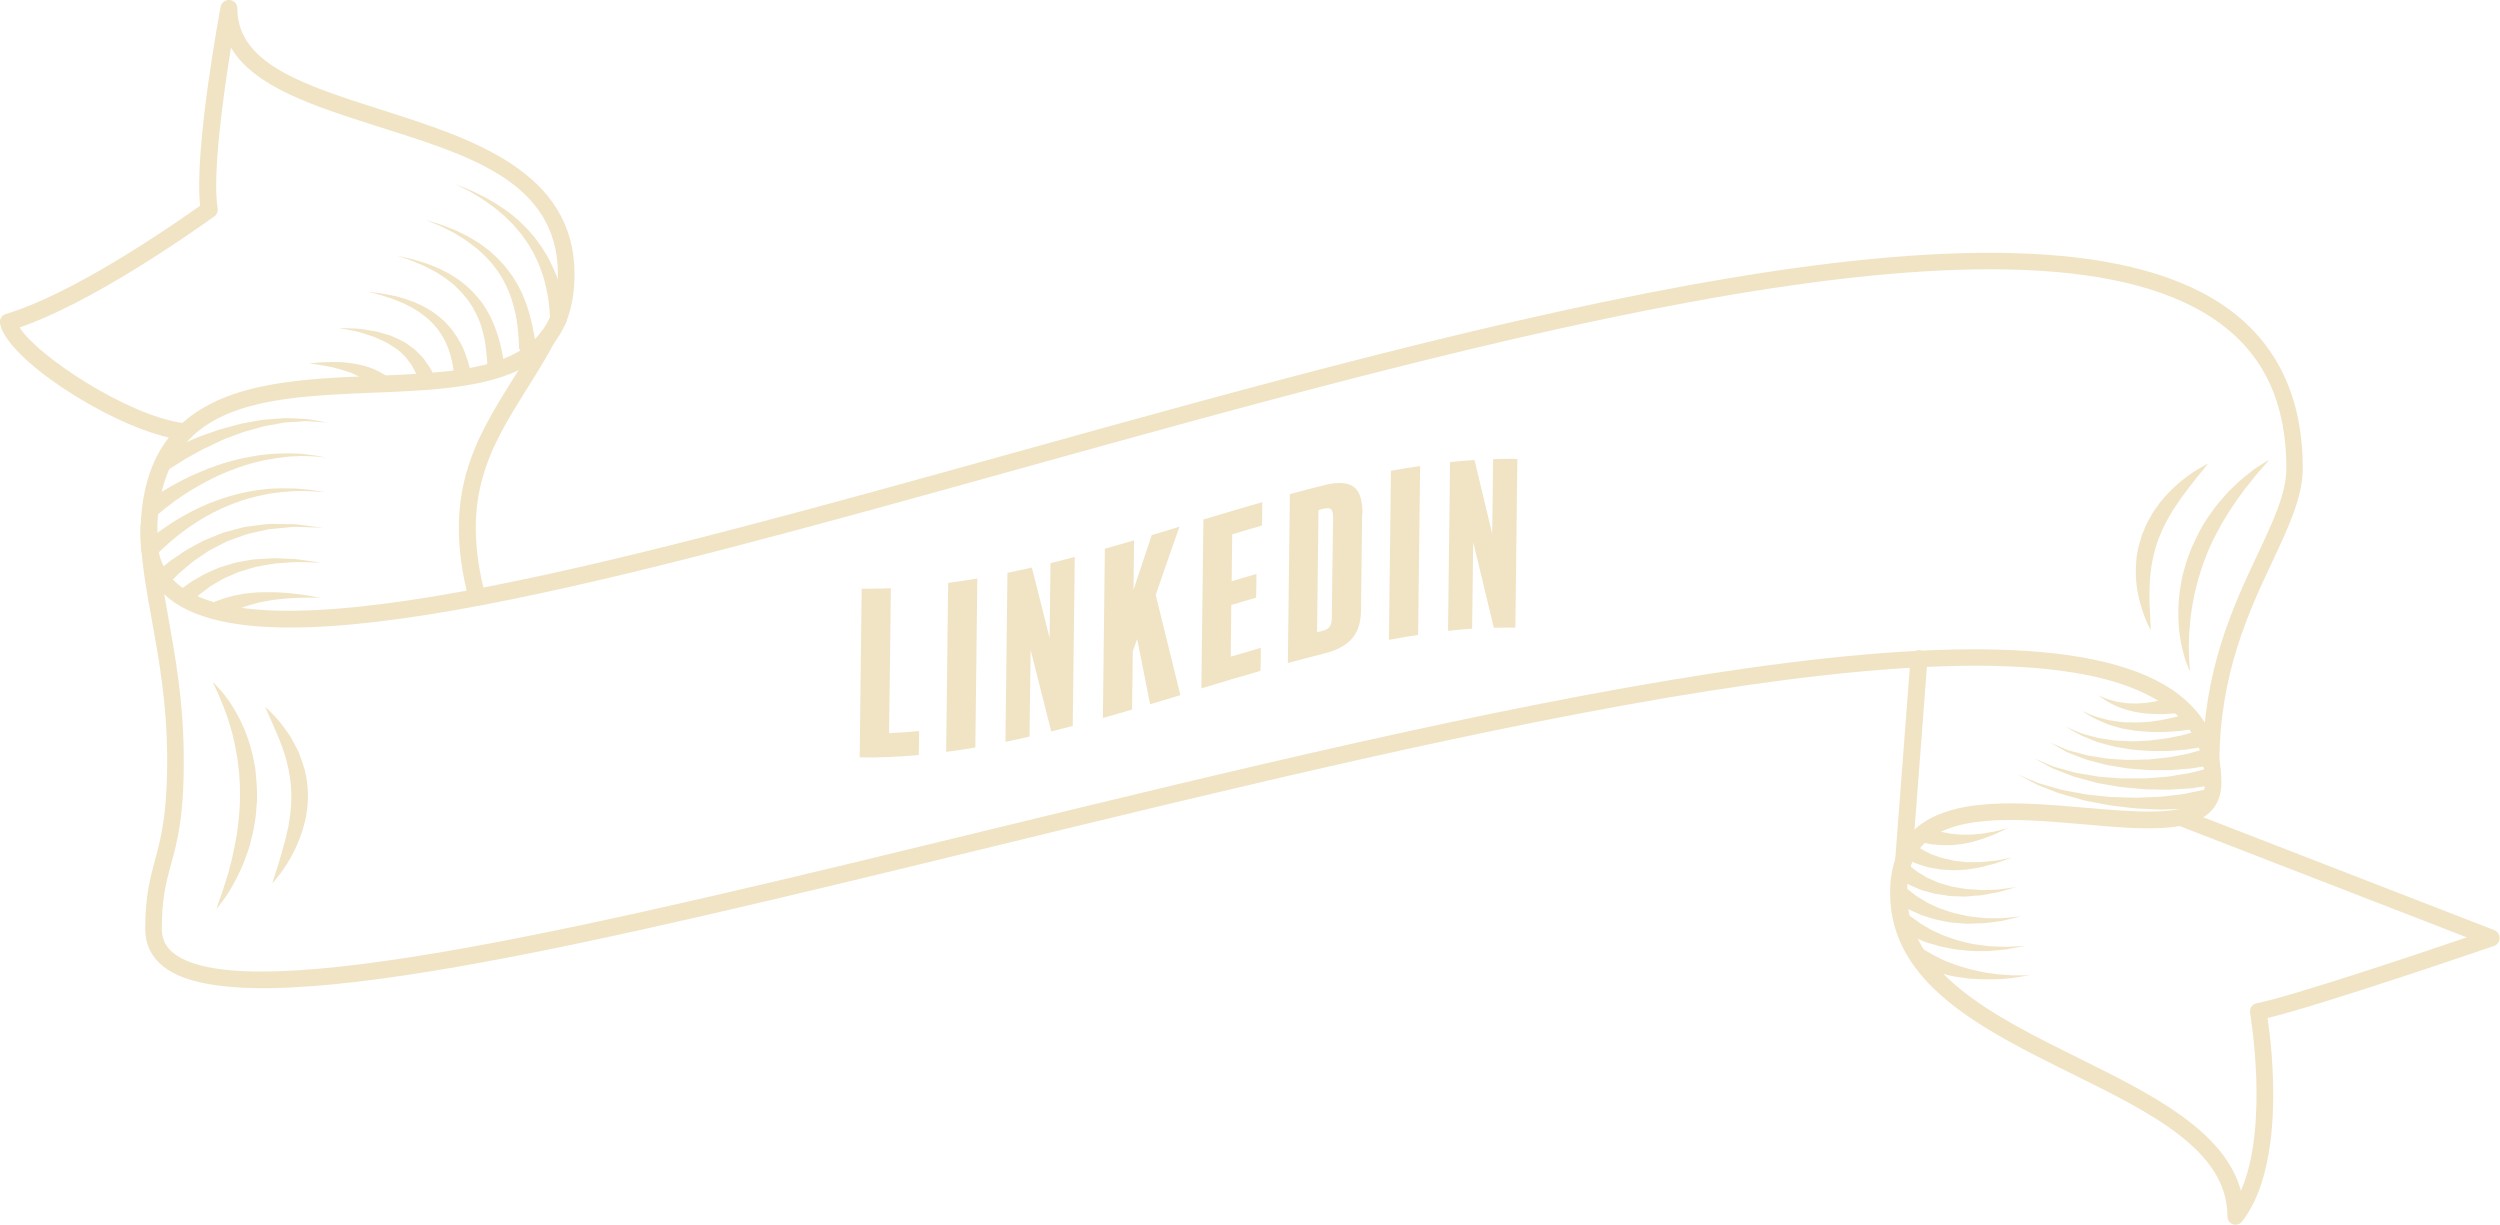 <svg width="247" height="121" viewBox="0 0 247 121" fill="none" xmlns="http://www.w3.org/2000/svg">
<g clip-path="url(#clip0_36_27025)">
<path d="M220.899 121C220.809 121 220.719 121 220.629 120.964C220.287 120.856 220.07 120.531 220.07 120.17C220.07 113.696 212.59 109.98 204.659 106.067C195.844 101.702 186.742 97.193 186.742 88.23C186.742 85.524 187.553 83.432 189.139 81.971C192.762 78.635 199.828 79.266 206.065 79.807C210.715 80.204 215.51 80.637 217.168 79.104C217.619 78.689 217.835 78.148 217.835 77.372C217.835 74.27 216.7 71.871 214.374 70.032C200.098 58.814 145.842 72.016 97.985 83.667C58.294 93.334 24.028 101.684 16.169 95.516C14.961 94.56 14.348 93.316 14.348 91.783C14.348 88.572 14.817 86.841 15.303 85.019C15.898 82.837 16.565 80.348 16.511 74.487C16.457 69.292 15.682 65.018 14.997 61.248C14.42 58.074 13.879 55.08 13.879 52.105C13.879 51.636 14.258 51.275 14.709 51.275C15.159 51.275 15.538 51.654 15.538 52.105C15.538 54.918 16.042 57.714 16.619 60.942C17.304 64.784 18.097 69.112 18.151 74.451C18.224 80.546 17.52 83.144 16.89 85.434C16.403 87.22 15.988 88.771 15.988 91.764C15.988 92.775 16.367 93.568 17.16 94.181C24.37 99.844 59.916 91.187 97.553 82.025C145.77 70.284 200.441 56.974 215.366 68.697C218.087 70.843 219.475 73.747 219.475 77.354C219.475 78.581 219.079 79.573 218.268 80.312C218.087 80.474 217.907 80.619 217.691 80.745C223.549 83.017 240.493 89.6 246.423 91.891C246.748 92.017 246.964 92.342 246.964 92.684C246.964 93.027 246.73 93.352 246.405 93.46C245.684 93.712 229.479 99.267 224.036 100.584C224.504 103.704 225.82 115.12 221.53 120.675C221.368 120.892 221.116 121 220.863 121H220.899ZM198.692 81.015C195.231 81.015 192.113 81.484 190.274 83.18C189.031 84.334 188.418 85.975 188.418 88.212C188.418 96.147 197.052 100.422 205.398 104.552C212.482 108.069 219.782 111.676 221.404 117.645C224.216 111.225 222.323 100.187 222.305 100.079C222.233 99.628 222.522 99.213 222.954 99.123C226.397 98.438 238.69 94.326 243.719 92.612C235.41 89.402 217.565 82.458 215.33 81.611C212.878 82.061 209.562 81.773 205.92 81.448C203.541 81.25 201.036 81.015 198.674 81.015H198.692Z" fill="#F1E4C5"/>
<path d="M188.094 85.813C188.094 85.813 188.058 85.813 188.021 85.813C187.571 85.777 187.21 85.38 187.246 84.911L188.761 65.018C188.797 64.567 189.175 64.206 189.662 64.242C190.112 64.278 190.455 64.675 190.437 65.144L188.923 85.037C188.887 85.47 188.526 85.813 188.094 85.813Z" fill="#F1E4C5"/>
<path d="M47.136 59.86C46.776 59.86 46.433 59.607 46.325 59.228C43.585 48.822 47.01 43.339 50.633 37.532C51.552 36.071 52.489 34.556 53.373 32.915C53.589 32.518 54.094 32.356 54.508 32.572C54.905 32.788 55.067 33.293 54.851 33.708C53.95 35.386 52.994 36.937 52.057 38.416C48.488 44.133 45.388 49.093 47.947 58.796C48.055 59.246 47.803 59.697 47.352 59.806C47.28 59.824 47.208 59.842 47.136 59.842V59.86Z" fill="#F1E4C5"/>
<path d="M218.466 76.272C217.997 76.272 217.637 75.893 217.637 75.442C217.637 66.262 220.647 59.878 223.062 54.738C224.576 51.527 225.892 48.75 225.892 46.261C225.892 39.985 223.819 35.349 219.547 32.103C201.414 18.324 147.825 33.221 100.545 46.369C61.015 57.371 26.875 66.858 16.872 59.264C14.889 57.749 13.879 55.621 13.879 52.934C13.879 48.587 14.925 45.467 16.673 43.231C10.328 41.752 0.613 35.367 -0 31.959C-0.072 31.544 0.18 31.129 0.577 31.021C7.048 29.109 16.493 22.652 19.773 20.326C19.161 14.843 21.684 1.28 21.792 0.685C21.864 0.27 22.261 -0.036 22.694 -4.68399e-05C23.126 0.036 23.451 0.397 23.451 0.83C23.451 6.312 30.03 8.404 37.655 10.839C46.613 13.689 56.761 16.917 56.761 27.089C56.761 38.001 46.739 38.398 37.042 38.794C29.904 39.083 23 39.353 19.017 43.087C18.944 43.213 18.836 43.303 18.728 43.375C16.727 45.413 15.52 48.443 15.52 52.916C15.52 55.098 16.277 56.74 17.845 57.93C27.182 65.036 62.584 55.188 100.058 44.764C147.717 31.508 201.72 16.484 220.503 30.768C225.153 34.303 227.515 39.516 227.515 46.243C227.515 49.093 226.127 52.032 224.54 55.423C222.197 60.401 219.277 66.605 219.277 75.406C219.277 75.875 218.898 76.236 218.448 76.236L218.466 76.272ZM1.929 32.338C3.659 35.151 12.545 41.013 18.025 41.788C22.549 37.712 30.066 37.406 37.006 37.135C46.721 36.738 55.121 36.414 55.121 27.107C55.121 17.801 46 15.258 37.168 12.444C31.003 10.479 25.127 8.603 22.82 4.707C22.063 9.414 20.963 17.296 21.504 20.578C21.558 20.885 21.432 21.21 21.162 21.39C18.296 23.446 8.85 29.993 1.929 32.356V32.338Z" fill="#F1E4C5"/>
<path d="M21.09 67.435C21.09 67.435 21.36 67.705 21.793 68.192C22.027 68.427 22.243 68.751 22.532 69.13C22.82 69.509 23.072 69.96 23.361 70.447C23.649 70.951 23.919 71.511 24.172 72.106C24.406 72.719 24.659 73.368 24.821 74.072C24.929 74.414 25.001 74.775 25.073 75.136C25.145 75.496 25.235 75.875 25.253 76.254C25.326 77.011 25.398 77.769 25.398 78.544C25.398 78.923 25.398 79.32 25.343 79.699C25.307 80.077 25.307 80.456 25.235 80.835C25.127 81.592 25.001 82.314 24.803 83.017C24.659 83.721 24.406 84.37 24.172 84.983C23.956 85.596 23.667 86.155 23.433 86.66C23.18 87.165 22.91 87.616 22.676 88.013C22.459 88.41 22.207 88.734 22.009 89.005C21.612 89.528 21.378 89.835 21.378 89.835C21.378 89.835 21.486 89.474 21.702 88.861C21.811 88.554 21.955 88.193 22.081 87.761C22.207 87.328 22.369 86.859 22.532 86.336C22.658 85.795 22.838 85.236 22.964 84.64C23.09 84.027 23.235 83.396 23.343 82.729C23.487 82.061 23.523 81.376 23.613 80.691C23.649 80.348 23.649 79.987 23.685 79.627C23.703 79.266 23.721 78.923 23.703 78.562C23.721 77.859 23.685 77.138 23.631 76.452C23.541 75.767 23.505 75.064 23.361 74.414C23.253 73.747 23.108 73.134 22.964 72.521C22.802 71.925 22.64 71.366 22.459 70.843C22.261 70.338 22.117 69.851 21.937 69.454C21.756 69.058 21.63 68.679 21.486 68.39C21.198 67.795 21.053 67.453 21.053 67.453L21.09 67.435Z" fill="#F1E4C5"/>
<path d="M26.191 69.833C26.191 69.833 26.425 70.032 26.785 70.392C27.146 70.753 27.669 71.312 28.192 72.052C28.462 72.412 28.732 72.827 28.985 73.296C29.237 73.765 29.507 74.252 29.688 74.793C29.796 75.064 29.886 75.352 29.976 75.641C30.066 75.929 30.156 76.218 30.21 76.524C30.355 77.138 30.391 77.751 30.427 78.382C30.427 79.013 30.409 79.645 30.3 80.24C30.246 80.853 30.048 81.43 29.904 81.989C29.561 83.089 29.111 84.063 28.66 84.839C28.209 85.614 27.777 86.228 27.434 86.642C27.11 87.057 26.912 87.274 26.912 87.274C26.912 87.274 26.984 86.985 27.146 86.48C27.236 86.228 27.326 85.939 27.434 85.596C27.543 85.254 27.651 84.875 27.777 84.46C27.903 84.045 27.993 83.594 28.155 83.125C28.282 82.656 28.354 82.151 28.498 81.647C28.57 81.124 28.678 80.6 28.714 80.059C28.786 79.518 28.768 78.977 28.786 78.436C28.75 77.895 28.732 77.354 28.642 76.813C28.57 76.29 28.462 75.749 28.336 75.262C28.209 74.757 28.047 74.27 27.885 73.819C27.705 73.368 27.561 72.935 27.38 72.539C27.038 71.745 26.75 71.078 26.533 70.609C26.317 70.14 26.209 69.851 26.209 69.851L26.191 69.833Z" fill="#F1E4C5"/>
<path d="M216.393 66.425C216.393 66.425 216.249 66.082 216.015 65.469C215.888 65.162 215.798 64.784 215.672 64.333C215.528 63.882 215.456 63.377 215.366 62.8C215.276 62.24 215.239 61.609 215.221 60.96C215.221 60.311 215.221 59.607 215.312 58.886C215.348 58.525 215.384 58.164 215.456 57.804C215.528 57.443 215.582 57.064 215.672 56.704C215.87 55.964 216.087 55.225 216.375 54.521C216.501 54.161 216.663 53.8 216.844 53.457C217.006 53.114 217.168 52.754 217.348 52.429C217.709 51.762 218.105 51.131 218.538 50.553C218.935 49.958 219.403 49.435 219.836 48.948C220.25 48.443 220.737 48.047 221.134 47.65C221.548 47.253 221.981 46.946 222.323 46.658C222.666 46.369 223.026 46.153 223.297 45.972C223.856 45.612 224.18 45.431 224.18 45.431C224.18 45.431 223.946 45.738 223.513 46.225C223.297 46.477 223.026 46.766 222.756 47.109C222.486 47.469 222.161 47.848 221.819 48.281C221.512 48.732 221.134 49.183 220.791 49.706C220.449 50.229 220.088 50.77 219.746 51.347C219.385 51.906 219.097 52.537 218.754 53.151C218.592 53.457 218.466 53.782 218.304 54.106C218.16 54.431 218.015 54.756 217.907 55.098C217.637 55.748 217.421 56.433 217.222 57.1C217.06 57.786 216.844 58.435 216.736 59.102C216.609 59.752 216.501 60.401 216.429 61.014C216.375 61.627 216.321 62.204 216.285 62.745C216.285 63.286 216.231 63.791 216.267 64.224C216.285 64.657 216.267 65.054 216.303 65.379C216.357 66.028 216.357 66.407 216.357 66.407L216.393 66.425Z" fill="#F1E4C5"/>
<path d="M212.518 62.331C212.518 62.331 212.373 62.06 212.157 61.591C211.941 61.122 211.67 60.401 211.436 59.535C211.31 59.102 211.22 58.615 211.13 58.092C211.058 57.569 211.004 57.01 211.022 56.433C211.022 56.144 211.022 55.838 211.058 55.549C211.076 55.243 211.094 54.936 211.166 54.647C211.256 54.034 211.436 53.439 211.634 52.826C211.869 52.249 212.103 51.654 212.428 51.13C212.698 50.571 213.094 50.12 213.419 49.634C214.14 48.732 214.915 47.992 215.618 47.433C216.321 46.874 216.952 46.459 217.421 46.207C217.871 45.936 218.142 45.81 218.142 45.81C218.142 45.81 217.961 46.063 217.637 46.459C217.475 46.658 217.276 46.892 217.042 47.181C216.826 47.469 216.591 47.776 216.303 48.119C216.033 48.461 215.78 48.858 215.474 49.237C215.185 49.634 214.933 50.066 214.627 50.499C214.374 50.95 214.086 51.419 213.852 51.906C213.599 52.393 213.401 52.898 213.203 53.403C213.04 53.926 212.86 54.431 212.752 54.972C212.626 55.495 212.536 56.018 212.482 56.541C212.428 57.064 212.391 57.569 212.373 58.056C212.373 58.543 212.373 59.012 212.373 59.445C212.41 60.311 212.446 61.032 212.464 61.555C212.5 62.078 212.5 62.385 212.5 62.385L212.518 62.331Z" fill="#F1E4C5"/>
<path d="M54.346 31.58C54.346 31.58 54.346 31.309 54.31 30.823C54.274 30.372 54.22 29.704 54.058 28.911C53.986 28.514 53.877 28.099 53.769 27.648C53.625 27.215 53.499 26.747 53.3 26.296C53.138 25.827 52.886 25.376 52.652 24.889C52.381 24.438 52.129 23.969 51.786 23.536C51.498 23.085 51.12 22.689 50.777 22.274C50.398 21.913 50.038 21.498 49.641 21.174C49.245 20.849 48.884 20.506 48.488 20.254C48.109 19.983 47.749 19.713 47.388 19.496C47.028 19.28 46.703 19.081 46.415 18.919C46.108 18.775 44.955 18.18 44.955 18.18C44.955 18.18 46.163 18.667 46.487 18.793C46.793 18.937 47.136 19.099 47.514 19.298C47.893 19.46 48.289 19.713 48.704 19.947C49.137 20.182 49.533 20.488 49.984 20.777C50.434 21.065 50.831 21.444 51.264 21.805C51.66 22.202 52.093 22.58 52.453 23.031C52.85 23.446 53.174 23.933 53.499 24.384C53.805 24.871 54.112 25.34 54.346 25.827C54.598 26.314 54.797 26.801 54.995 27.252C55.157 27.721 55.319 28.171 55.428 28.586C55.68 29.416 55.806 30.137 55.896 30.642C55.968 31.129 56.004 31.4 56.004 31.4C56.076 31.851 55.77 32.283 55.301 32.356C54.851 32.428 54.418 32.121 54.346 31.652C54.346 31.634 54.346 31.598 54.346 31.58V31.58Z" fill="#F1E4C5"/>
<path d="M51.282 34.249C51.282 34.249 51.282 33.979 51.246 33.51C51.21 33.059 51.174 32.41 51.047 31.652C50.993 31.273 50.903 30.859 50.795 30.426C50.669 30.011 50.561 29.542 50.38 29.109C50.218 28.658 50.002 28.207 49.768 27.756C49.515 27.324 49.263 26.873 48.938 26.476C48.65 26.043 48.272 25.682 47.929 25.304C47.55 24.961 47.19 24.582 46.793 24.312C46.397 24.005 46.018 23.717 45.622 23.482C45.243 23.248 44.883 22.995 44.504 22.833C44.144 22.652 43.819 22.49 43.531 22.346C43.224 22.22 42.071 21.733 42.071 21.733C42.071 21.733 43.279 22.111 43.585 22.202C43.891 22.328 44.234 22.454 44.612 22.598C44.991 22.725 45.387 22.941 45.802 23.139C46.235 23.338 46.649 23.608 47.082 23.861C47.532 24.113 47.929 24.474 48.362 24.781C48.758 25.159 49.191 25.502 49.551 25.935C49.948 26.332 50.254 26.801 50.597 27.233C50.885 27.702 51.192 28.153 51.408 28.64C51.66 29.109 51.822 29.596 52.003 30.047C52.165 30.498 52.291 30.949 52.399 31.346C52.616 32.157 52.724 32.843 52.814 33.33C52.886 33.798 52.922 34.051 52.922 34.051C52.994 34.502 52.67 34.935 52.219 35.007C51.768 35.079 51.336 34.754 51.264 34.303C51.264 34.285 51.264 34.249 51.264 34.213L51.282 34.249Z" fill="#F1E4C5"/>
<path d="M48.163 36.377C48.163 36.377 48.163 36.125 48.127 35.692C48.091 35.277 48.055 34.682 47.947 33.961C47.893 33.6 47.821 33.221 47.713 32.824C47.605 32.428 47.496 32.013 47.316 31.616C47.154 31.201 46.938 30.805 46.721 30.39C46.469 29.993 46.217 29.596 45.892 29.235C45.604 28.857 45.225 28.532 44.901 28.189C44.522 27.901 44.18 27.576 43.783 27.342C43.405 27.089 43.026 26.837 42.648 26.656C42.269 26.458 41.909 26.259 41.566 26.133C41.224 25.989 40.899 25.845 40.629 25.736C40.34 25.646 39.223 25.268 39.223 25.268C39.223 25.268 40.377 25.52 40.665 25.592C40.953 25.664 41.296 25.773 41.656 25.881C42.017 25.971 42.413 26.133 42.81 26.296C43.224 26.44 43.639 26.656 44.054 26.873C44.486 27.071 44.883 27.378 45.334 27.648C45.73 27.973 46.163 28.262 46.523 28.658C46.92 29.019 47.226 29.434 47.569 29.831C47.857 30.263 48.145 30.678 48.362 31.129C48.596 31.562 48.776 32.013 48.938 32.428C49.101 32.861 49.227 33.257 49.335 33.636C49.533 34.394 49.66 35.043 49.732 35.494C49.804 35.926 49.84 36.179 49.84 36.179C49.912 36.63 49.605 37.063 49.155 37.135C48.704 37.207 48.272 36.901 48.2 36.45C48.2 36.413 48.2 36.395 48.2 36.359L48.163 36.377Z" fill="#F1E4C5"/>
<path d="M44.901 37.279C44.901 37.279 44.883 37.063 44.829 36.702C44.775 36.359 44.721 35.872 44.558 35.295C44.486 35.007 44.396 34.7 44.27 34.376C44.144 34.051 44 33.726 43.819 33.402C43.639 33.077 43.423 32.77 43.188 32.446C42.936 32.157 42.666 31.851 42.359 31.58C42.071 31.291 41.728 31.075 41.404 30.823C41.062 30.624 40.719 30.372 40.377 30.227C40.034 30.047 39.692 29.885 39.349 29.758C39.007 29.614 38.7 29.488 38.394 29.398C37.799 29.199 37.276 29.055 36.916 28.965C36.555 28.875 36.339 28.821 36.339 28.821C36.339 28.821 36.555 28.839 36.916 28.893C37.294 28.929 37.817 29.001 38.448 29.127C38.772 29.181 39.097 29.271 39.457 29.362C39.818 29.452 40.196 29.578 40.575 29.722C40.971 29.849 41.35 30.047 41.746 30.227C42.125 30.444 42.522 30.642 42.882 30.913C43.261 31.165 43.585 31.472 43.928 31.76C44.234 32.085 44.54 32.41 44.793 32.77C45.045 33.113 45.261 33.474 45.46 33.816C45.658 34.159 45.802 34.502 45.928 34.826C46.181 35.458 46.325 36.017 46.433 36.413C46.523 36.774 46.577 36.991 46.577 36.991C46.685 37.441 46.415 37.892 45.964 38.001C45.514 38.109 45.063 37.838 44.955 37.387C44.955 37.351 44.955 37.315 44.955 37.279H44.901Z" fill="#F1E4C5"/>
<path d="M41.404 37.784C41.404 37.784 41.152 37.045 41.08 36.846C41.007 36.702 40.917 36.522 40.809 36.341C40.737 36.143 40.593 35.945 40.431 35.746C40.268 35.548 40.124 35.295 39.908 35.115C39.692 34.917 39.493 34.7 39.241 34.52C38.989 34.339 38.718 34.177 38.448 33.997C38.178 33.816 37.871 33.708 37.583 33.564C37.294 33.438 37.006 33.275 36.717 33.203C36.123 33.023 35.582 32.806 35.095 32.716C34.104 32.518 33.455 32.392 33.455 32.392C33.455 32.392 34.122 32.428 35.131 32.464C35.636 32.464 36.231 32.608 36.862 32.698C37.186 32.734 37.492 32.843 37.835 32.933C38.159 33.041 38.502 33.095 38.826 33.257C39.151 33.402 39.475 33.546 39.782 33.708C40.088 33.87 40.377 34.087 40.647 34.285C40.953 34.466 41.152 34.718 41.386 34.935C41.62 35.151 41.837 35.367 41.981 35.62C42.143 35.854 42.305 36.071 42.449 36.269C42.54 36.45 42.918 37.153 42.918 37.153C43.134 37.568 42.99 38.073 42.576 38.289C42.161 38.506 41.656 38.361 41.44 37.947C41.422 37.91 41.404 37.856 41.386 37.82L41.404 37.784Z" fill="#F1E4C5"/>
<path d="M37.06 38.397C37.06 38.397 36.663 38.037 36.555 37.928C36.465 37.856 36.357 37.784 36.249 37.694C36.141 37.604 35.996 37.514 35.834 37.423C35.672 37.333 35.51 37.225 35.329 37.135C35.149 37.045 34.951 36.955 34.753 36.864C34.554 36.792 34.338 36.72 34.122 36.648C33.707 36.504 33.257 36.395 32.842 36.287C32.427 36.197 32.031 36.125 31.688 36.071C31.003 35.981 30.553 35.908 30.553 35.908C30.553 35.908 31.021 35.872 31.706 35.8C32.049 35.782 32.463 35.782 32.896 35.764C33.329 35.764 33.815 35.764 34.284 35.836C34.518 35.872 34.771 35.89 35.005 35.926C35.239 35.981 35.474 36.035 35.69 36.071C35.924 36.107 36.123 36.197 36.339 36.251C36.537 36.323 36.735 36.377 36.934 36.468C37.114 36.558 37.294 36.63 37.438 36.702C37.565 36.774 38.033 37.045 38.033 37.045C38.43 37.279 38.574 37.784 38.34 38.199C38.105 38.596 37.601 38.74 37.186 38.506C37.132 38.469 37.078 38.433 37.042 38.397H37.06Z" fill="#F1E4C5"/>
<path d="M190.148 93.856C190.148 93.856 190.851 94.253 191.031 94.361C191.212 94.47 191.41 94.542 191.626 94.668C191.843 94.776 192.077 94.903 192.347 94.993C192.618 95.101 192.888 95.209 193.195 95.317C193.483 95.425 193.807 95.516 194.114 95.606C194.438 95.714 194.763 95.804 195.087 95.858C195.412 95.93 195.754 96.021 196.079 96.075C196.403 96.129 196.745 96.165 197.052 96.219C197.683 96.309 198.296 96.309 198.8 96.363C199.323 96.363 199.738 96.363 200.044 96.363C200.351 96.363 200.513 96.363 200.513 96.363C200.513 96.363 200.351 96.4 200.044 96.436C199.738 96.472 199.323 96.562 198.8 96.634C198.278 96.67 197.665 96.76 197.016 96.76C196.691 96.76 196.349 96.76 196.006 96.76C195.664 96.76 195.303 96.724 194.961 96.706C194.6 96.706 194.258 96.652 193.916 96.598C193.573 96.544 193.231 96.508 192.888 96.436C192.564 96.363 192.239 96.291 191.951 96.219C191.644 96.147 191.356 96.039 191.104 95.967C190.851 95.876 190.581 95.822 190.401 95.732C190.202 95.66 189.445 95.371 189.445 95.371C189.013 95.209 188.796 94.722 188.977 94.289C189.139 93.856 189.626 93.64 190.058 93.82C190.094 93.82 190.13 93.856 190.166 93.874L190.148 93.856Z" fill="#F1E4C5"/>
<path d="M188.742 90.52C188.742 90.52 189.481 91.043 189.662 91.187C189.86 91.332 190.058 91.422 190.292 91.566C190.527 91.692 190.761 91.873 191.05 91.981C191.338 92.107 191.644 92.251 191.951 92.396C192.275 92.522 192.618 92.63 192.96 92.756C193.303 92.883 193.663 92.973 194.042 93.063C194.402 93.135 194.763 93.261 195.141 93.297C195.502 93.352 195.88 93.406 196.223 93.442C196.583 93.514 196.926 93.478 197.25 93.514C197.575 93.514 197.881 93.55 198.17 93.55C199.323 93.496 200.08 93.46 200.08 93.46C200.08 93.46 199.323 93.604 198.188 93.802C197.899 93.838 197.593 93.857 197.25 93.893C196.926 93.911 196.565 93.983 196.205 93.965C195.844 93.965 195.466 93.965 195.069 93.965C194.673 93.965 194.294 93.911 193.898 93.875C193.501 93.838 193.104 93.802 192.726 93.712C192.347 93.64 191.969 93.568 191.59 93.478C191.23 93.37 190.887 93.261 190.545 93.171C190.202 93.081 189.896 92.937 189.608 92.811C189.319 92.684 189.031 92.576 188.832 92.468C188.616 92.36 187.823 91.927 187.823 91.927C187.408 91.71 187.264 91.205 187.481 90.79C187.697 90.376 188.202 90.231 188.616 90.448C188.652 90.448 188.688 90.484 188.706 90.502L188.742 90.52Z" fill="#F1E4C5"/>
<path d="M188.382 87.778C188.382 87.778 189.085 88.338 189.283 88.482C189.463 88.626 189.662 88.716 189.896 88.861C190.13 88.987 190.347 89.167 190.635 89.293C190.923 89.42 191.212 89.564 191.536 89.708C191.861 89.817 192.203 89.943 192.546 90.051C192.888 90.177 193.249 90.249 193.627 90.34C193.988 90.412 194.366 90.52 194.727 90.556C195.105 90.592 195.466 90.646 195.808 90.682C196.169 90.736 196.511 90.7 196.836 90.718C197.16 90.718 197.485 90.718 197.755 90.718C198.909 90.61 199.666 90.556 199.666 90.556C199.666 90.556 198.909 90.718 197.773 90.989C197.485 91.025 197.178 91.061 196.836 91.115C196.511 91.151 196.151 91.223 195.79 91.223C195.43 91.223 195.033 91.241 194.655 91.259C194.258 91.295 193.88 91.223 193.483 91.205C193.086 91.169 192.69 91.151 192.311 91.061C191.933 90.989 191.536 90.917 191.176 90.826C190.815 90.718 190.455 90.61 190.13 90.502C189.788 90.412 189.481 90.249 189.193 90.123C188.905 89.997 188.616 89.871 188.418 89.762C188.22 89.636 187.445 89.185 187.445 89.185C187.048 88.951 186.922 88.446 187.156 88.049C187.39 87.652 187.895 87.526 188.292 87.76C188.328 87.778 188.364 87.796 188.382 87.833V87.778Z" fill="#F1E4C5"/>
<path d="M188.526 85.416C188.526 85.416 189.193 85.957 189.373 86.083C189.553 86.227 189.734 86.299 189.95 86.444C190.166 86.57 190.365 86.732 190.653 86.823C190.923 86.949 191.212 87.075 191.5 87.201C191.807 87.291 192.131 87.4 192.473 87.49C192.798 87.598 193.158 87.652 193.501 87.706C193.843 87.76 194.204 87.851 194.546 87.851C194.907 87.869 195.249 87.905 195.574 87.923C195.916 87.959 196.241 87.923 196.547 87.923C196.854 87.923 197.16 87.905 197.43 87.887C198.512 87.742 199.233 87.634 199.233 87.634C199.233 87.634 198.53 87.833 197.466 88.139C197.196 88.193 196.908 88.247 196.583 88.302C196.277 88.356 195.934 88.446 195.592 88.464C195.249 88.482 194.889 88.518 194.51 88.554C194.15 88.608 193.771 88.554 193.393 88.554C193.014 88.554 192.636 88.554 192.257 88.464C191.897 88.41 191.518 88.356 191.158 88.302C190.815 88.211 190.473 88.103 190.148 88.031C189.824 87.959 189.517 87.796 189.247 87.688C188.977 87.562 188.688 87.454 188.49 87.346C188.292 87.237 187.553 86.805 187.553 86.805C187.156 86.57 187.012 86.065 187.246 85.668C187.48 85.272 187.985 85.127 188.382 85.362C188.418 85.38 188.454 85.398 188.49 85.434L188.526 85.416Z" fill="#F1E4C5"/>
<path d="M189.121 83.396C189.121 83.396 189.752 83.829 189.914 83.937C190.076 84.045 190.238 84.099 190.437 84.208C190.635 84.298 190.815 84.424 191.086 84.496C191.338 84.586 191.59 84.677 191.861 84.767C192.149 84.839 192.437 84.893 192.744 84.965C193.05 85.055 193.357 85.073 193.663 85.109C193.97 85.127 194.294 85.2 194.6 85.181C194.925 85.181 195.231 85.181 195.52 85.181C195.826 85.181 196.115 85.127 196.385 85.109C196.655 85.073 196.926 85.055 197.16 85.037C198.115 84.857 198.764 84.731 198.764 84.731C198.764 84.731 198.151 84.947 197.214 85.29C196.98 85.362 196.709 85.416 196.439 85.488C196.169 85.56 195.88 85.65 195.574 85.705C195.267 85.759 194.943 85.813 194.618 85.867C194.294 85.939 193.952 85.921 193.609 85.957C193.267 85.975 192.924 86.011 192.6 85.957C192.257 85.939 191.933 85.921 191.608 85.885C191.284 85.831 190.977 85.777 190.689 85.723C190.401 85.686 190.112 85.56 189.842 85.488C189.589 85.398 189.319 85.326 189.139 85.236C188.959 85.145 188.256 84.821 188.256 84.821C187.841 84.622 187.661 84.135 187.859 83.703C188.057 83.288 188.544 83.108 188.977 83.306C189.013 83.324 189.067 83.342 189.085 83.378L189.121 83.396Z" fill="#F1E4C5"/>
<path d="M190.365 81.647C190.365 81.647 190.941 81.899 191.086 81.953C191.23 82.025 191.374 82.043 191.536 82.097C191.698 82.133 191.879 82.224 192.077 82.242C192.293 82.278 192.51 82.332 192.744 82.368C192.978 82.404 193.213 82.404 193.465 82.44C193.717 82.476 193.97 82.476 194.222 82.458C194.474 82.458 194.745 82.458 194.997 82.44C195.249 82.422 195.502 82.386 195.736 82.368C195.988 82.368 196.205 82.296 196.439 82.26C196.655 82.224 196.872 82.188 197.07 82.151C197.845 81.953 198.35 81.827 198.35 81.827C198.35 81.827 197.863 82.061 197.142 82.404C196.962 82.476 196.746 82.548 196.529 82.638C196.313 82.711 196.097 82.819 195.844 82.891C195.592 82.963 195.34 83.035 195.087 83.125C194.835 83.216 194.564 83.252 194.294 83.306C194.024 83.36 193.753 83.414 193.483 83.432C193.213 83.468 192.942 83.504 192.672 83.504C192.401 83.504 192.149 83.504 191.915 83.504C191.68 83.504 191.428 83.468 191.194 83.45C190.977 83.432 190.743 83.414 190.599 83.378C190.437 83.342 189.824 83.216 189.824 83.216C189.373 83.125 189.085 82.674 189.175 82.224C189.265 81.773 189.716 81.484 190.166 81.574C190.22 81.574 190.274 81.61 190.329 81.629L190.365 81.647Z" fill="#F1E4C5"/>
<path d="M14.222 53.71L14.925 54.197L15.339 54.936C14.997 55.243 14.474 55.225 14.168 54.882C13.861 54.539 13.879 54.016 14.222 53.71Z" fill="#F1E4C5"/>
<path d="M15.898 44.89C15.898 44.89 16.133 44.764 16.547 44.566C16.962 44.367 17.521 44.043 18.296 43.736C18.674 43.574 19.071 43.393 19.503 43.213C19.936 43.033 20.405 42.888 20.873 42.726C21.342 42.546 21.847 42.383 22.351 42.257C22.856 42.131 23.379 41.968 23.902 41.842C24.424 41.752 24.965 41.644 25.488 41.554C26.011 41.446 26.533 41.446 27.02 41.391C27.525 41.373 27.993 41.283 28.462 41.319C28.913 41.319 29.345 41.355 29.76 41.373C30.156 41.373 30.517 41.427 30.841 41.481C31.166 41.536 32.373 41.752 32.373 41.752C32.373 41.752 31.148 41.662 30.823 41.644C30.499 41.608 30.138 41.59 29.76 41.644C29.363 41.662 28.949 41.698 28.498 41.716C28.047 41.716 27.579 41.86 27.11 41.932C26.623 42.023 26.137 42.077 25.632 42.239C25.145 42.383 24.641 42.528 24.136 42.654C23.649 42.816 23.163 43.015 22.676 43.195C22.189 43.357 21.739 43.574 21.306 43.79C20.873 44.007 20.441 44.187 20.044 44.385C19.666 44.602 19.287 44.8 18.963 44.98C18.296 45.323 17.737 45.72 17.34 45.954C16.944 46.207 16.727 46.351 16.727 46.351C16.331 46.604 15.826 46.477 15.574 46.099C15.322 45.702 15.448 45.197 15.826 44.944C15.844 44.944 15.88 44.908 15.898 44.908V44.89Z" fill="#F1E4C5"/>
<path d="M14.601 49.489C14.601 49.489 14.835 49.327 15.249 49.056C15.682 48.786 16.313 48.371 17.088 47.938C17.863 47.505 18.782 47.036 19.792 46.621C20.801 46.189 21.901 45.792 23.036 45.503C23.595 45.341 24.172 45.233 24.731 45.125C25.308 45.034 25.848 44.926 26.389 44.89C26.93 44.836 27.453 44.8 27.957 44.8C28.462 44.782 28.931 44.8 29.363 44.818C29.796 44.818 30.192 44.89 30.535 44.926C30.877 44.962 31.184 45.016 31.436 45.052C31.923 45.143 32.211 45.197 32.211 45.197C32.211 45.197 31.923 45.179 31.418 45.125C31.166 45.107 30.859 45.071 30.517 45.071C30.174 45.071 29.778 45.034 29.345 45.071C28.913 45.089 28.462 45.107 27.975 45.179C27.489 45.233 26.984 45.305 26.461 45.413C25.938 45.485 25.416 45.648 24.875 45.774C24.334 45.936 23.793 46.081 23.271 46.297C22.207 46.676 21.18 47.145 20.26 47.65C19.323 48.136 18.494 48.66 17.809 49.129C17.466 49.363 17.142 49.579 16.89 49.796C16.619 50.012 16.385 50.157 16.187 50.337C15.79 50.661 15.574 50.842 15.574 50.842C15.213 51.13 14.691 51.076 14.402 50.716C14.114 50.355 14.168 49.832 14.528 49.543C14.546 49.543 14.564 49.507 14.582 49.507L14.601 49.489Z" fill="#F1E4C5"/>
<path d="M14.366 53.565C14.366 53.565 14.601 53.385 14.997 53.06C15.412 52.736 16.025 52.285 16.782 51.78C17.16 51.545 17.575 51.275 18.025 51.022C18.476 50.77 18.945 50.517 19.467 50.265C19.972 50.03 20.495 49.778 21.054 49.58C21.594 49.363 22.171 49.183 22.748 49.002C23.325 48.84 23.902 48.696 24.478 48.587C25.055 48.479 25.614 48.389 26.173 48.335C26.732 48.263 27.254 48.263 27.759 48.245C28.264 48.245 28.75 48.263 29.183 48.263C29.616 48.299 30.03 48.335 30.373 48.371C30.733 48.389 31.04 48.461 31.292 48.497C31.797 48.587 32.085 48.624 32.085 48.624C32.085 48.624 31.797 48.606 31.292 48.569C31.04 48.569 30.733 48.515 30.373 48.515C30.012 48.515 29.616 48.515 29.183 48.515C28.75 48.551 28.282 48.569 27.777 48.624C27.29 48.696 26.768 48.732 26.227 48.858C25.704 48.948 25.163 49.075 24.605 49.237C24.064 49.381 23.523 49.58 22.982 49.778C22.442 49.994 21.919 50.211 21.432 50.463C20.927 50.698 20.441 50.986 19.99 51.239C19.54 51.509 19.107 51.798 18.71 52.068C18.296 52.339 17.953 52.627 17.611 52.88C16.944 53.421 16.421 53.872 16.061 54.215C15.7 54.575 15.484 54.774 15.484 54.774C15.159 55.098 14.619 55.08 14.312 54.756C13.988 54.413 14.006 53.89 14.33 53.583C14.33 53.583 14.366 53.547 14.384 53.529L14.366 53.565Z" fill="#F1E4C5"/>
<path d="M15.412 56.559C15.412 56.559 16.403 55.748 16.655 55.549C16.908 55.333 17.268 55.116 17.611 54.882C17.971 54.647 18.332 54.359 18.764 54.142C19.197 53.908 19.63 53.673 20.098 53.421C20.585 53.222 21.09 53.024 21.594 52.808C22.099 52.573 22.658 52.483 23.181 52.321C23.721 52.176 24.244 52.014 24.803 51.978C25.344 51.906 25.866 51.834 26.389 51.78C26.912 51.744 27.398 51.78 27.885 51.78C28.354 51.78 28.804 51.78 29.219 51.798C30.841 52.014 31.923 52.14 31.923 52.14C31.923 52.14 30.841 52.104 29.219 52.05C28.823 52.05 28.372 52.122 27.921 52.158C27.453 52.213 26.966 52.231 26.479 52.303C25.992 52.411 25.488 52.537 24.965 52.645C24.442 52.736 23.956 52.934 23.451 53.114C22.964 53.313 22.442 53.439 21.991 53.709C21.522 53.944 21.072 54.178 20.639 54.413C20.224 54.683 19.846 54.954 19.467 55.206C19.089 55.441 18.782 55.73 18.476 55.982C18.188 56.234 17.899 56.451 17.665 56.667C17.43 56.902 16.529 57.804 16.529 57.804C16.205 58.128 15.682 58.128 15.358 57.804C15.033 57.479 15.033 56.956 15.358 56.631C15.376 56.613 15.394 56.595 15.412 56.577V56.559Z" fill="#F1E4C5"/>
<path d="M17.647 58.381C17.647 58.381 18.512 57.749 18.728 57.587C18.963 57.425 19.269 57.263 19.576 57.082C19.882 56.884 20.224 56.703 20.603 56.541C20.982 56.379 21.36 56.18 21.793 56.036C22.207 55.91 22.658 55.766 23.09 55.639C23.541 55.513 24.01 55.459 24.46 55.369C24.695 55.333 24.911 55.279 25.145 55.261C25.38 55.261 25.614 55.224 25.83 55.224C26.281 55.206 26.732 55.152 27.164 55.152C27.597 55.17 28.011 55.188 28.408 55.206C28.805 55.224 29.165 55.206 29.508 55.279C30.859 55.459 31.761 55.585 31.761 55.585C31.761 55.585 30.859 55.567 29.489 55.531C29.147 55.531 28.787 55.567 28.39 55.585C28.011 55.621 27.597 55.639 27.182 55.675C26.768 55.73 26.335 55.82 25.902 55.892C25.686 55.928 25.47 55.964 25.254 56.018C25.037 56.072 24.821 56.144 24.623 56.198C24.208 56.343 23.776 56.433 23.379 56.595C22.982 56.776 22.604 56.938 22.225 57.1C21.865 57.263 21.522 57.497 21.198 57.677C20.873 57.858 20.585 58.056 20.351 58.254C20.098 58.453 19.864 58.615 19.666 58.778C19.468 58.958 18.674 59.679 18.674 59.679C18.332 59.986 17.809 59.968 17.503 59.625C17.196 59.282 17.214 58.759 17.557 58.453C17.575 58.435 17.611 58.417 17.629 58.399L17.647 58.381Z" fill="#F1E4C5"/>
<path d="M21.162 59.463C21.162 59.463 21.883 59.21 22.063 59.138C22.279 59.084 22.514 59.012 22.766 58.94C23.018 58.868 23.289 58.796 23.577 58.76C23.866 58.705 24.172 58.633 24.479 58.615C24.785 58.579 25.109 58.561 25.452 58.525C25.776 58.507 26.119 58.525 26.443 58.507C27.11 58.489 27.759 58.561 28.372 58.579C28.985 58.651 29.544 58.705 30.03 58.778C30.986 58.94 31.634 59.048 31.634 59.048C31.634 59.048 30.986 59.048 30.012 59.048C29.526 59.048 28.967 59.102 28.372 59.12C27.777 59.192 27.128 59.228 26.515 59.355C26.209 59.409 25.884 59.463 25.596 59.535C25.29 59.607 25.001 59.697 24.713 59.77C24.424 59.842 24.172 59.95 23.92 60.04C23.667 60.13 23.433 60.22 23.235 60.311C23.037 60.401 22.856 60.491 22.694 60.563C22.514 60.653 21.865 61.032 21.865 61.032C21.468 61.267 20.945 61.122 20.729 60.707C20.513 60.292 20.639 59.788 21.054 59.571C21.09 59.553 21.144 59.535 21.18 59.517L21.162 59.463Z" fill="#F1E4C5"/>
<path d="M218.196 79.663C218.196 79.663 216.808 79.825 216.429 79.861C216.069 79.915 215.636 79.915 215.167 79.933C214.699 79.933 214.194 79.969 213.671 79.987C213.149 79.987 212.59 79.951 212.013 79.915C211.436 79.915 210.859 79.861 210.265 79.789C209.67 79.717 209.075 79.644 208.462 79.572C207.867 79.464 207.272 79.338 206.678 79.23C206.083 79.139 205.524 78.977 204.983 78.815C204.442 78.653 203.902 78.526 203.415 78.364C202.928 78.184 202.478 78.003 202.045 77.841C201.631 77.679 201.234 77.534 200.91 77.336C200.585 77.156 199.341 76.506 199.341 76.506C199.341 76.506 200.639 77.065 200.964 77.192C201.288 77.354 201.685 77.462 202.117 77.588C202.55 77.715 203.018 77.841 203.505 77.985C203.992 78.112 204.533 78.184 205.073 78.292C205.614 78.4 206.191 78.508 206.768 78.562C207.345 78.617 207.939 78.689 208.534 78.743C209.129 78.743 209.724 78.779 210.301 78.797C210.877 78.833 211.454 78.797 212.013 78.779C212.572 78.743 213.095 78.743 213.599 78.707C214.086 78.653 214.555 78.599 214.987 78.544C215.42 78.49 215.798 78.454 216.159 78.364C216.519 78.292 217.889 78.003 217.889 78.003C218.34 77.913 218.791 78.202 218.881 78.653C218.971 79.103 218.682 79.554 218.232 79.644C218.214 79.644 218.178 79.644 218.16 79.644L218.196 79.663Z" fill="#F1E4C5"/>
<path d="M218.574 77.57C218.574 77.57 217.276 77.769 216.934 77.823C216.61 77.895 216.195 77.913 215.762 77.931C215.33 77.967 214.861 77.985 214.356 78.021C213.87 78.021 212.265 78.003 211.995 77.985C211.725 77.967 211.436 77.931 211.166 77.913C210.607 77.859 210.048 77.823 209.472 77.751C208.913 77.661 208.354 77.552 207.795 77.462C207.236 77.39 206.714 77.228 206.209 77.083C205.704 76.939 205.2 76.831 204.749 76.669C204.298 76.488 203.091 76.037 202.91 75.965C202.73 75.893 202.586 75.785 202.424 75.713C202.117 75.55 200.964 74.919 200.964 74.919C200.964 74.919 202.171 75.424 202.478 75.569C202.64 75.623 202.802 75.713 202.982 75.767C203.163 75.821 204.388 76.164 204.857 76.29C205.308 76.416 205.83 76.47 206.335 76.56C206.84 76.651 207.363 76.759 207.921 76.777C208.462 76.813 209.021 76.867 209.562 76.903C210.12 76.903 210.661 76.903 211.202 76.903C211.472 76.903 211.743 76.903 212.013 76.903C212.283 76.885 213.798 76.759 214.266 76.723C214.717 76.651 215.15 76.578 215.546 76.506C215.943 76.434 216.303 76.398 216.628 76.308C216.952 76.218 218.232 75.893 218.232 75.893C218.682 75.785 219.133 76.037 219.241 76.488C219.349 76.939 219.097 77.39 218.646 77.498C218.628 77.498 218.592 77.498 218.574 77.498V77.57Z" fill="#F1E4C5"/>
<path d="M218.25 75.641C218.25 75.641 217.096 75.839 216.79 75.875C216.501 75.929 216.123 75.965 215.744 75.983C215.348 76.019 214.933 76.055 214.482 76.091C214.05 76.091 212.626 76.091 212.374 76.091C212.121 76.073 211.887 76.055 211.634 76.037C211.13 76.001 210.625 75.965 210.12 75.911C209.616 75.821 209.111 75.749 208.624 75.659C208.138 75.605 207.651 75.442 207.2 75.334C206.75 75.208 206.299 75.118 205.884 74.955C205.488 74.793 204.406 74.378 204.244 74.324C204.1 74.234 202.532 73.368 202.532 73.368C202.532 73.368 204.172 74.053 204.334 74.126C204.496 74.162 205.596 74.468 206.011 74.576C206.407 74.703 206.876 74.721 207.326 74.811C207.777 74.883 208.246 74.973 208.732 74.991C209.219 75.027 209.706 75.046 210.192 75.082C210.679 75.082 211.166 75.064 211.653 75.046C211.887 75.046 212.139 75.046 212.374 75.027C212.608 75.009 213.96 74.865 214.374 74.811C214.771 74.739 215.167 74.667 215.51 74.595C215.852 74.522 216.177 74.486 216.483 74.378C216.772 74.306 217.907 73.981 217.907 73.981C218.358 73.855 218.809 74.126 218.935 74.558C219.061 74.991 218.791 75.46 218.358 75.587C218.322 75.587 218.304 75.587 218.268 75.605L218.25 75.641Z" fill="#F1E4C5"/>
<path d="M217.547 73.819C217.547 73.819 217.331 73.855 216.97 73.909C216.592 73.963 216.087 74.072 215.402 74.108C215.077 74.144 214.717 74.162 214.32 74.198C213.942 74.198 213.545 74.198 213.131 74.198C212.716 74.198 212.302 74.198 211.869 74.162C211.436 74.126 211.004 74.108 210.571 74.053C210.139 73.981 209.706 73.909 209.291 73.837C208.859 73.783 208.462 73.639 208.066 73.549C207.669 73.422 207.291 73.368 206.948 73.206C206.606 73.062 206.281 72.935 205.975 72.809C205.668 72.701 205.416 72.557 205.182 72.43C204.947 72.304 204.082 71.799 204.082 71.799C204.082 71.799 205.001 72.178 205.236 72.286C205.47 72.394 205.74 72.502 206.047 72.575C206.353 72.665 206.678 72.737 207.038 72.845C207.381 72.953 207.777 72.971 208.156 73.043C208.552 73.098 208.949 73.188 209.363 73.188C209.778 73.188 210.193 73.224 210.607 73.242C211.022 73.242 211.436 73.206 211.851 73.188C212.265 73.188 212.662 73.134 213.041 73.08C213.419 73.025 213.798 72.989 214.158 72.935C214.501 72.863 214.825 72.791 215.132 72.737C215.726 72.629 216.249 72.448 216.61 72.358C216.97 72.25 217.168 72.196 217.168 72.196C217.619 72.07 218.07 72.322 218.196 72.773C218.322 73.224 218.07 73.675 217.619 73.801C217.583 73.801 217.547 73.801 217.511 73.819H217.547Z" fill="#F1E4C5"/>
<path d="M216.664 72.034C216.664 72.034 216.483 72.052 216.195 72.106C215.889 72.142 215.474 72.232 214.915 72.25C214.374 72.304 213.726 72.34 213.059 72.322C212.716 72.322 212.374 72.322 212.013 72.286C211.653 72.25 211.31 72.232 210.95 72.196C210.589 72.142 210.247 72.07 209.904 72.016C209.562 71.98 209.219 71.835 208.913 71.763C208.588 71.655 208.282 71.601 208.012 71.456C207.741 71.33 207.471 71.222 207.218 71.114C206.732 70.915 206.371 70.627 206.119 70.501C205.867 70.338 205.704 70.248 205.704 70.248C205.704 70.248 205.867 70.32 206.155 70.428C206.443 70.537 206.822 70.753 207.327 70.879C207.579 70.951 207.849 71.024 208.138 71.096C208.408 71.186 208.733 71.204 209.039 71.258C209.363 71.294 209.67 71.366 210.012 71.366C210.355 71.366 210.679 71.366 211.022 71.384C211.364 71.384 211.707 71.348 212.031 71.33C212.356 71.33 212.68 71.276 213.005 71.222C213.635 71.15 214.194 71.005 214.681 70.897C215.15 70.807 215.582 70.645 215.871 70.573C216.159 70.483 216.321 70.428 216.321 70.428C216.772 70.302 217.222 70.555 217.367 70.987C217.493 71.438 217.24 71.889 216.808 72.034C216.772 72.034 216.718 72.052 216.682 72.052L216.664 72.034Z" fill="#F1E4C5"/>
<path d="M214.915 70.483C214.915 70.483 214.789 70.483 214.573 70.501C214.356 70.501 214.086 70.555 213.671 70.555C213.275 70.555 212.824 70.555 212.356 70.519C212.121 70.519 211.869 70.483 211.617 70.447C211.364 70.41 211.112 70.374 210.878 70.32C210.625 70.266 210.391 70.194 210.139 70.14C209.904 70.086 209.67 69.978 209.454 69.905C209.003 69.761 208.624 69.527 208.3 69.364C207.975 69.184 207.741 68.986 207.561 68.877C207.381 68.751 207.291 68.697 207.291 68.697C207.291 68.697 207.399 68.751 207.597 68.823C207.795 68.895 208.066 69.04 208.408 69.13C208.769 69.22 209.147 69.364 209.598 69.4C209.814 69.418 210.03 69.472 210.265 69.491C210.499 69.491 210.733 69.491 210.968 69.509C211.202 69.509 211.436 69.491 211.653 69.472C211.887 69.472 212.103 69.436 212.32 69.4C212.752 69.346 213.149 69.256 213.473 69.184C213.798 69.112 214.104 69.004 214.302 68.95C214.501 68.895 214.627 68.859 214.627 68.859C215.077 68.733 215.528 68.986 215.672 69.436C215.798 69.887 215.546 70.338 215.095 70.483C215.041 70.483 214.969 70.519 214.915 70.519V70.483Z" fill="#F1E4C5"/>
<path d="M90.811 72.232C90.811 73.026 90.793 73.801 90.775 74.595C88.829 74.775 86.882 74.865 84.935 74.829C85.007 69.274 85.061 63.719 85.133 58.164C86.089 58.164 87.044 58.164 88.017 58.11C87.963 62.89 87.909 67.651 87.837 72.43C88.829 72.394 89.82 72.322 90.793 72.232H90.811Z" fill="#F1E4C5"/>
<path d="M96.561 57.154C96.489 62.727 96.435 68.282 96.363 73.855C95.408 74.018 94.452 74.162 93.479 74.288C93.551 68.715 93.605 63.16 93.677 57.587C94.633 57.461 95.588 57.317 96.561 57.154V57.154Z" fill="#F1E4C5"/>
<path d="M106.187 55.008C106.115 60.581 106.061 66.154 105.988 71.727C105.285 71.907 104.583 72.088 103.861 72.268C103.177 69.581 102.51 66.894 101.825 64.206C101.789 67.056 101.753 69.924 101.716 72.773C100.923 72.954 100.13 73.134 99.337 73.296C99.409 67.723 99.463 62.15 99.535 56.595C100.347 56.433 101.158 56.253 101.951 56.072C102.528 58.399 103.122 60.725 103.699 63.034C103.735 60.563 103.753 58.092 103.789 55.639C104.583 55.441 105.376 55.243 106.169 55.026L106.187 55.008Z" fill="#F1E4C5"/>
<path d="M114.19 58.796C115.001 62.096 115.812 65.379 116.623 68.679C115.632 68.986 114.641 69.274 113.631 69.581C113.199 67.435 112.784 65.288 112.351 63.142C112.207 63.539 112.063 63.954 111.919 64.351C111.901 66.263 111.865 68.192 111.847 70.104C110.891 70.393 109.936 70.663 108.963 70.934C109.035 65.361 109.089 59.788 109.161 54.215C110.116 53.944 111.072 53.674 112.045 53.385C112.027 55.008 112.009 56.65 111.991 58.273C112.586 56.469 113.199 54.666 113.793 52.862C114.713 52.592 115.632 52.321 116.533 52.032C115.74 54.287 114.947 56.541 114.172 58.814L114.19 58.796Z" fill="#F1E4C5"/>
<path d="M124.573 63.972C124.573 64.748 124.554 65.505 124.536 66.281C122.59 66.84 120.643 67.417 118.696 68.012C118.768 62.457 118.822 56.884 118.895 51.329C120.841 50.752 122.77 50.157 124.717 49.616C124.717 50.391 124.699 51.149 124.681 51.924C123.707 52.213 122.716 52.483 121.743 52.79C121.725 54.341 121.707 55.874 121.688 57.425C122.5 57.191 123.311 56.938 124.14 56.704C124.14 57.479 124.122 58.273 124.104 59.048C123.293 59.283 122.482 59.517 121.652 59.77C121.634 61.465 121.616 63.178 121.598 64.874C122.59 64.585 123.581 64.297 124.554 64.008L124.573 63.972Z" fill="#F1E4C5"/>
<path d="M134.577 50.842C134.54 53.98 134.504 57.1 134.468 60.239C134.468 61.519 134.144 62.475 133.531 63.142C132.918 63.809 132.017 64.278 130.827 64.567C129.638 64.874 128.43 65.18 127.24 65.505C127.312 59.95 127.366 54.395 127.439 48.822C128.61 48.497 129.782 48.191 130.971 47.902C132.233 47.596 133.153 47.668 133.747 48.101C134.342 48.533 134.631 49.453 134.613 50.842H134.577ZM131.584 61.032C131.62 57.75 131.656 54.467 131.711 51.203C131.711 50.734 131.656 50.445 131.512 50.319C131.386 50.193 131.152 50.175 130.827 50.247C130.647 50.301 130.449 50.337 130.268 50.391C130.214 54.413 130.178 58.435 130.124 62.457C130.305 62.421 130.467 62.367 130.647 62.331C130.989 62.24 131.242 62.114 131.368 61.916C131.512 61.717 131.584 61.429 131.584 61.05V61.032Z" fill="#F1E4C5"/>
<path d="M140.309 46.027C140.237 51.6 140.182 57.154 140.11 62.727C139.155 62.872 138.2 63.034 137.226 63.214C137.298 57.642 137.352 52.087 137.425 46.514C138.38 46.333 139.335 46.171 140.309 46.045V46.027Z" fill="#F1E4C5"/>
<path d="M149.916 45.341C149.844 50.896 149.79 56.451 149.718 62.006C149.015 62.006 148.312 62.006 147.591 62.024C146.906 59.193 146.239 56.379 145.554 53.565C145.518 56.415 145.482 59.265 145.446 62.114C144.653 62.168 143.86 62.24 143.066 62.331C143.139 56.776 143.193 51.203 143.265 45.648C144.076 45.558 144.887 45.504 145.68 45.449C146.257 47.866 146.852 50.301 147.429 52.736C147.465 50.283 147.483 47.812 147.519 45.359C148.312 45.341 149.105 45.323 149.898 45.341H149.916Z" fill="#F1E4C5"/>
</g>
<defs>
<clipPath id="clip0_36_27025">
<rect width="247" height="121" fill="white"/>
</clipPath>
</defs>
</svg>
